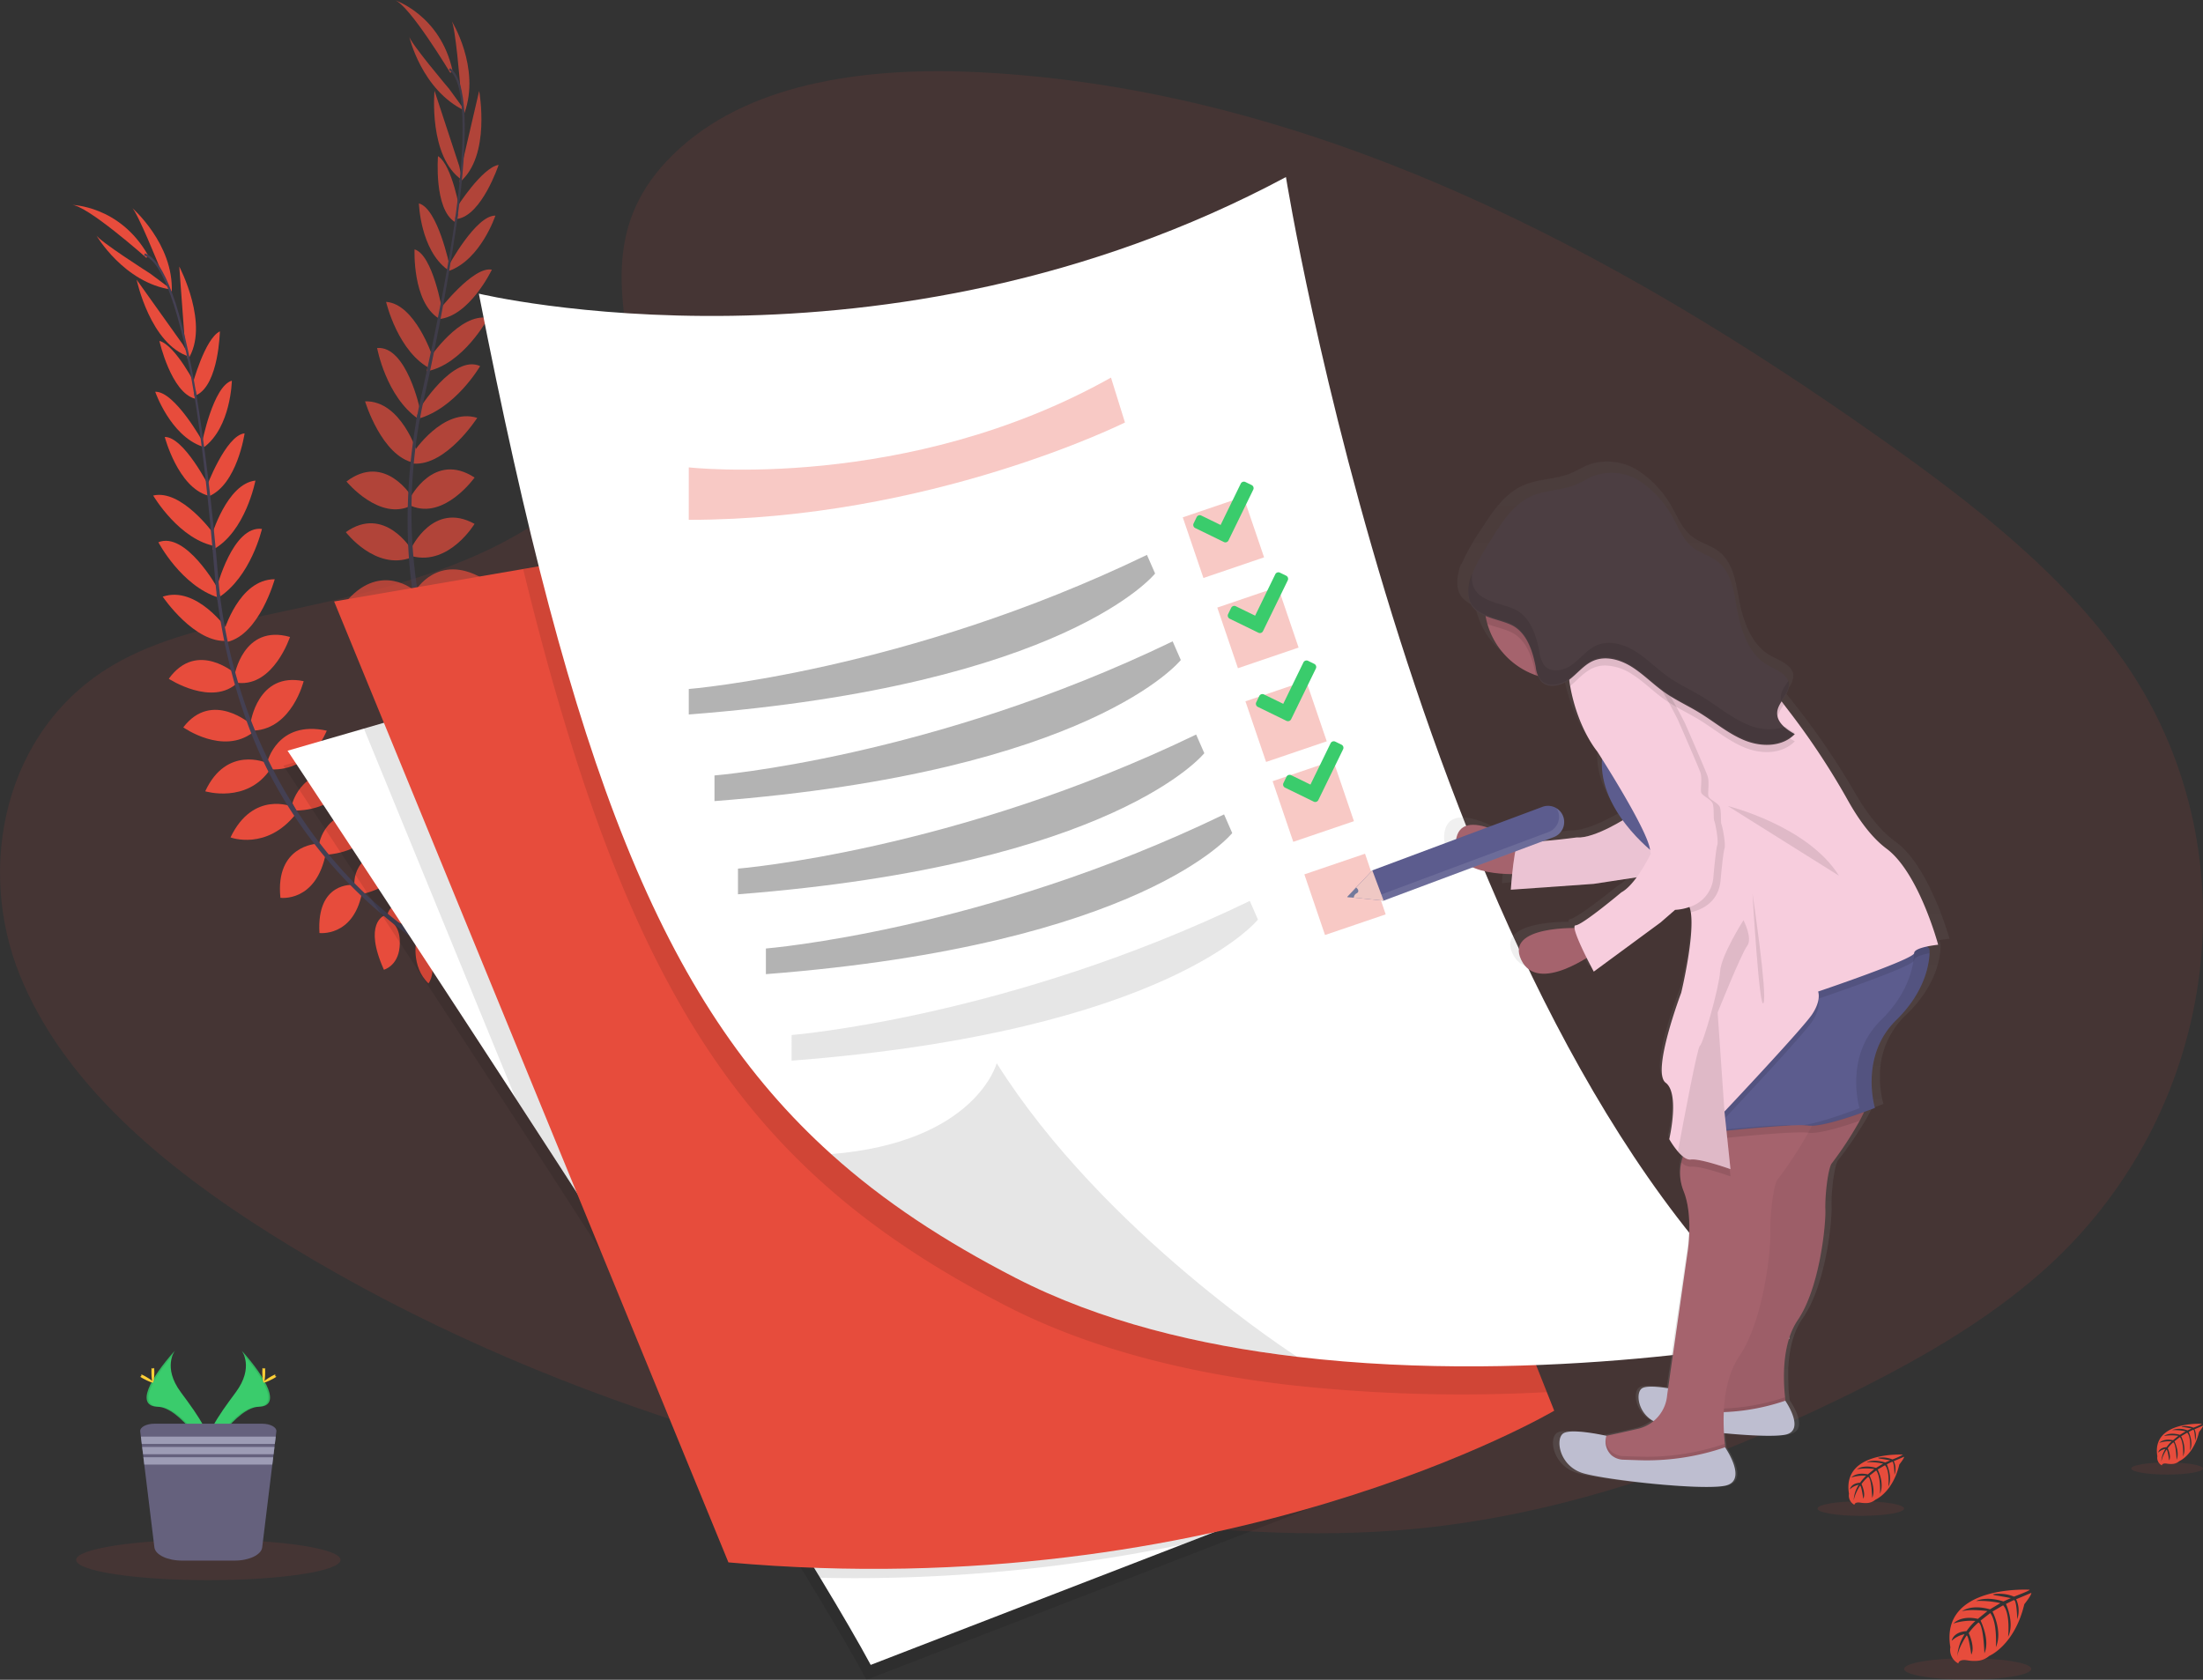 <svg xmlns="http://www.w3.org/2000/svg" xmlns:xlink="http://www.w3.org/1999/xlink" width="480.786" height="366.694" viewBox="0 0 480.786 366.694"><rect x="0" y="0" width="480.786" height="366.694" fill="#333333" stroke="none"/><defs><linearGradient id="a" x1="0.5" y1="1" x2="0.5" gradientUnits="objectBoundingBox"><stop offset="0" stop-color="gray" stop-opacity="0.251"/><stop offset="0.54" stop-color="gray" stop-opacity="0.122"/><stop offset="1" stop-color="gray" stop-opacity="0.102"/></linearGradient></defs><g transform="translate(-27.606 -2.788)"><path d="M158.8,40.755c16.311-14.693,41.919-17.685,65.225-16.515,73.206,3.674,139.288,39.36,196.449,79.726,20.693,14.614,41.066,30.376,54.51,50.486,27.347,40.966,19.232,97.719-18.787,131.465-12.937,11.485-28.62,20.285-44.719,28.091-28.624,13.873-59.5,25.008-92,28.179-23.169,2.259-46.6.416-69.656-2.73-64.351-8.813-127.516-28.3-180.462-61.642-23.231-14.622-45.119-32.8-54.689-56.47s-3.445-53.632,20.264-67.634c9.808-5.792,21.529-8.405,33.01-10.865,16.9-3.612,34.063-7.178,49.313-14.526,15.75-7.59,34.4-22.27,31.279-39.073C145.189,71.235,142.5,55.4,158.8,40.755Z" transform="translate(17.262 -5.684)" fill="#e74c3c" opacity="0.1"/><path d="M129.426,231.747s4.811-3.447,9.788-1.317c0,0-1.392,2.96-7.594,2.923Z" transform="translate(-10.345 -24.011)" fill="#e74c3c"/><path d="M128.828,231.947s-1.285,5.775,2.63,9.524c0,0,2.171-2.445-.3-8.132Z" transform="translate(-10.345 -24.011)" fill="#e74c3c"/><path d="M122.468,226.691s.176-4.876,11.217-3.683c0,0,.172,3.136-3.623,4.769S124.449,228.236,122.468,226.691Z" transform="translate(-10.345 -24.011)" fill="#e74c3c"/><path d="M121.786,226.682s-4.588,1.67-.051,11.811c0,0,3.034-.8,3.419-4.917S123.86,228.1,121.786,226.682Z" transform="translate(-10.345 -24.011)" fill="#e74c3c"/><path d="M115.305,220.025s-.928-7.979,10.317-7.589c0,0,1.072,7.214-8.262,9.436Z" transform="translate(-10.345 -24.011)" fill="#e74c3c"/><path d="M107.545,211.276s1.192-9.125,12.525-6.856c0,0,.343,7.84-10.6,8.949Z" transform="translate(-10.345 -24.011)" fill="#e74c3c"/><path d="M101.769,202.142s2.236-8.949,13.453-6.713c0,0-2.319,8.049-12.65,8.318Z" transform="translate(-10.345 -24.011)" fill="#e74c3c"/><path d="M96.272,193.221s2.166-9.278,12.989-6.921c0,0-3.247,8.846-12.233,8.457Z" transform="translate(-10.345 -24.011)" fill="#e74c3c"/><path d="M92.621,184.685s1.508-11.287,11.6-9.19c0,0-2.514,10.312-10.809,10.79Z" transform="translate(-10.345 -24.011)" fill="#e74c3c"/><path d="M89.109,174.336S91,162.947,101.24,165.847c0,0-3.563,10.832-11.365,10.025Z" transform="translate(-10.345 -24.011)" fill="#e74c3c"/><path d="M86.808,164.682s3.247-11.44,11.1-11.435c0,0-3.317,12.061-10.354,13.676Z" transform="translate(-10.345 -24.011)" fill="#e74c3c"/><path d="M85.222,155.21s3.493-13.759,9.9-12.952c0,0-2.38,10.5-9.6,15.063Z" transform="translate(-10.345 -24.011)" fill="#e74c3c"/><path d="M84.095,143.881s3.326-11.477,9.6-12.173c0,0-2.134,11.249-9.347,15.114Z" transform="translate(-10.345 -24.011)" fill="#e74c3c"/><path d="M82.926,133.342s4.259-11.528,8.406-11.945c0,0-1.61,11.249-7.919,13.792Z" transform="translate(-10.345 -24.011)" fill="#e74c3c"/><path d="M82.03,123.516s2.412-12.437,6.522-13.615c0,0-.181,10.1-6.072,14.52Z" transform="translate(-10.345 -24.011)" fill="#e74c3c"/><path d="M79.975,110.694s2.658-9.937,5.961-11.565c0,0-.223,11.6-5.1,13.917Z" transform="translate(-10.345 -24.011)" fill="#e74c3c"/><path d="M78.352,102.279,77.076,84.985s6.773,12.831,1.856,20.332Z" transform="translate(-10.345 -24.011)" fill="#e74c3c"/><path d="M72.831,85.254S67.826,72.78,66.713,72.117c0,0,9.185,7.886,8.721,18.454Z" transform="translate(-10.345 -24.011)" fill="#e74c3c"/><path d="M115,219.978s-8-.738-7.33,10.5c0,0,7.237.9,9.227-8.494Z" transform="translate(-10.345 -24.011)" fill="#e74c3c"/><path d="M107.159,210.988s-9.194.32-8.007,11.8c0,0,7.77,1.086,9.909-9.7Z" transform="translate(-10.345 -24.011)" fill="#e74c3c"/><path d="M101.709,202.893s-8.5-3.6-13.453,6.713c0,0,7.835,2.964,14.251-5.1Z" transform="translate(-10.345 -24.011)" fill="#e74c3c"/><path d="M96.086,193.314s-8.7-3.841-13.346,6.225c0,0,9.023,2.723,14.112-4.695Z" transform="translate(-10.345 -24.011)" fill="#e74c3c"/><path d="M92.737,184.922s-8.526-7.543-14.784.659c0,0,8.652,6.142,15.23,1.076Z" transform="translate(-10.345 -24.011)" fill="#e74c3c"/><path d="M89.564,174.048s-8.582-7.719-14.775.928c0,0,9.542,6.239,15.137.738Z" transform="translate(-10.345 -24.011)" fill="#e74c3c"/><path d="M87.643,164.316s-6.759-9.788-14.181-7.265c0,0,7.023,10.373,14.2,9.626Z" transform="translate(-10.345 -24.011)" fill="#e74c3c"/><path d="M85.412,155.14s-6.917-12.4-12.9-9.969c0,0,5,9.538,13.142,12.084Z" transform="translate(-10.345 -24.011)" fill="#e74c3c"/><path d="M84.508,143.218s-6.986-9.7-13.124-8.243c0,0,5.785,9.881,13.875,11.1Z" transform="translate(-10.345 -24.011)" fill="#e74c3c"/><path d="M83.617,133.091s-5.544-10.966-9.709-10.906c0,0,2.881,10.994,9.436,12.794Z" transform="translate(-10.345 -24.011)" fill="#e74c3c"/><path d="M82.225,123.266s-6.123-11.087-10.4-10.948c0,0,3.284,9.556,10.247,11.95Z" transform="translate(-10.345 -24.011)" fill="#e74c3c"/><path d="M80.912,111.335s-4.616-9.194-8.178-10.118c0,0,2.565,11.319,7.8,12.618Z" transform="translate(-10.345 -24.011)" fill="#e74c3c"/><path d="M77.832,101.973,67.77,87.852s2.983,14.2,11.556,16.83Z" transform="translate(-10.345 -24.011)" fill="#e74c3c"/><path d="M70.7,86.5s-11.324-7.2-11.788-8.424c0,0,6.031,10.475,16.542,11.959Z" transform="translate(-10.345 -24.011)" fill="#e74c3c"/><path d="M69.909,83.1S56.753,71.384,53.515,71.523c0,0,10.484.074,16.7,10.915Z" transform="translate(-10.345 -24.011)" fill="#e74c3c"/><path d="M80.857,113.19l-.464.079c-3.1-18.579-7-29.476-10.98-30.691l.135-.464C73.759,83.394,77.684,94.133,80.857,113.19Z" transform="translate(-10.345 -24.011)" fill="#444053"/><path d="M86.076,157.668l-.7.083c-.213-1.735-.4-3.516-.543-5.288C83.58,137.039,82,122.89,80.24,112.3l.385-.515c1.767,10.6,3.651,25.171,4.913,40.619C85.681,154.17,85.862,155.938,86.076,157.668Z" transform="translate(-10.345 -24.011)" fill="#444053"/><path d="M142.8,240.135c-.125-.051-12.632-5.07-25.9-17.679a101.426,101.426,0,0,1-19.409-25.375c-6.36-11.788-10.521-26.419-12.279-40.716l.742.315c3.943,32.092,19.446,53.543,31.545,65.07,13.137,12.5,25.514,17.466,25.63,17.512Z" transform="translate(-10.345 -24.011)" fill="#444053"/><g opacity="0.7"><path d="M148.836,202.355s5.618-1.856,9.742,1.656c0,0-2.213,2.412-8.123.529Z" transform="translate(-10.345 -24.011)" fill="#e74c3c"/><path d="M148.2,202.364s-2.941,5.135-.32,9.872c0,0,2.783-1.684,2.139-7.849Z" transform="translate(-10.345 -24.011)" fill="#e74c3c"/><path d="M143.691,195.457s1.624-4.6,11.806-.181c0,0-.765,3.048-4.88,3.475S145.129,197.512,143.691,195.457Z" transform="translate(-10.345 -24.011)" fill="#e74c3c"/><path d="M143.046,195.248s-4.871.232-3.563,11.259c0,0,3.141.139,4.732-3.679S144.605,197.215,143.046,195.248Z" transform="translate(-10.345 -24.011)" fill="#e74c3c"/><path d="M138.843,186.949s1.48-7.886,12.1-4.175c0,0-1.118,7.2-10.693,6.55Z" transform="translate(-10.345 -24.011)" fill="#e74c3c"/><path d="M134.038,176.28s3.85-8.35,13.982-2.82c0,0-2,7.585-12.78,5.39Z" transform="translate(-10.345 -24.011)" fill="#e74c3c"/><path d="M131.236,165.865s4.8-7.886,14.845-2.408c0,0-4.639,6.986-14.552,4.175Z" transform="translate(-10.345 -24.011)" fill="#e74c3c"/><path d="M128.642,155.711s4.824-8.2,14.469-2.742c0,0-5.729,7.478-14.191,4.435Z" transform="translate(-10.345 -24.011)" fill="#e74c3c"/><path d="M127.7,146.475s4.8-10.326,13.815-5.316c0,0-5.469,9.092-13.527,7.084Z" transform="translate(-10.345 -24.011)" fill="#e74c3c"/><path d="M127.427,135.55s5.191-10.312,14.1-4.5c0,0-6.62,9.278-13.829,6.188Z" transform="translate(-10.345 -24.011)" fill="#e74c3c"/><path d="M128.109,125.636s6.495-9.955,13.991-7.617c0,0-6.759,10.544-13.954,9.978Z" transform="translate(-10.345 -24.011)" fill="#e74c3c"/><path d="M129.426,116.131s7.422-12.094,13.309-9.417c0,0-5.4,9.32-13.643,11.523Z" transform="translate(-10.345 -24.011)" fill="#e74c3c"/><path d="M131.695,104.984s6.6-9.969,12.785-8.768c0,0-5.381,10.108-13.416,11.648Z" transform="translate(-10.345 -24.011)" fill="#e74c3c"/><path d="M133.722,94.569s7.492-9.742,11.574-8.9c0,0-4.885,10.261-11.662,10.8Z" transform="translate(-10.345 -24.011)" fill="#e74c3c"/><path d="M135.786,84.925s6-11.133,10.28-11.059c0,0-3.182,9.589-10.118,12.061Z" transform="translate(-10.345 -24.011)" fill="#e74c3c"/><path d="M137.637,72.071s5.5-8.693,9.134-9.278c0,0-3.665,11.013-9.009,11.788Z" transform="translate(-10.345 -24.011)" fill="#e74c3c"/><path d="M138.593,63.553l3.929-16.9s2.649,14.265-4.282,19.947Z" transform="translate(-10.345 -24.011)" fill="#e74c3c"/><path d="M138.4,45.661s-1.072-13.4-1.934-14.381c0,0,6.43,10.243,2.839,20.216Z" transform="translate(-10.345 -24.011)" fill="#e74c3c"/><path d="M138.56,186.824s-7.422-3.08-10.118,7.849c0,0,6.638,3.006,11.333-5.367Z" transform="translate(-10.345 -24.011)" fill="#e74c3c"/><path d="M133.75,175.909s-8.874-2.426-11.157,8.888c0,0,7.1,3.349,12.349-6.314Z" transform="translate(-10.345 -24.011)" fill="#e74c3c"/><path d="M130.957,166.561s-7.042-5.961-14.845,2.408c0,0,6.6,5.163,15.128-.64Z" transform="translate(-10.345 -24.011)" fill="#e74c3c"/><path d="M128.443,155.743s-7.172-6.253-14.594,1.972c0,0,7.8,5.288,14.868-.278Z" transform="translate(-10.345 -24.011)" fill="#e74c3c"/><path d="M127.742,146.739s-5.9-9.742-14.316-3.776c0,0,6.434,8.443,14.223,5.567Z" transform="translate(-10.345 -24.011)" fill="#e74c3c"/><path d="M127.947,135.411s-5.9-9.923-14.381-3.5c0,0,7.255,8.814,14.228,5.21Z" transform="translate(-10.345 -24.011)" fill="#e74c3c"/><path d="M129,125.544s-3.54-11.351-11.375-11.133c0,0,3.618,12,10.693,13.416Z" transform="translate(-10.345 -24.011)" fill="#e74c3c"/><path d="M129.6,116.122s-2.913-13.894-9.347-13.356c0,0,1.939,10.6,8.953,15.452Z" transform="translate(-10.345 -24.011)" fill="#e74c3c"/><path d="M132.293,104.474s-3.785-11.338-10.08-11.778c0,0,2.584,11.157,9.946,14.729Z" transform="translate(-10.345 -24.011)" fill="#e74c3c"/><path d="M134.455,94.537s-2.032-12.117-6.031-13.3c0,0-.515,11.351,5.2,15.026Z" transform="translate(-10.345 -24.011)" fill="#e74c3c"/><path d="M136.046,84.744S133.5,72.335,129.375,71.2c0,0,.292,10.1,6.23,14.455Z" transform="translate(-10.345 -24.011)" fill="#e74c3c"/><path d="M138.338,72.98s-1.67-10.15-4.8-12.094c0,0-.928,11.57,3.711,14.381Z" transform="translate(-10.345 -24.011)" fill="#e74c3c"/><path d="M138.189,63.09,132.78,46.612s-1.392,14.446,6.031,19.507Z" transform="translate(-10.345 -24.011)" fill="#e74c3c"/><path d="M135.986,46.218s-8.689-10.257-8.754-11.551c0,0,2.658,11.8,12.233,16.338Z" transform="translate(-10.345 -24.011)" fill="#e74c3c"/><path d="M136.241,42.734s-9.078-15.1-12.21-15.935c0,0,9.983,3.2,12.674,15.383Z" transform="translate(-10.345 -24.011)" fill="#e74c3c"/><path d="M137.744,74.687l-.464-.065c2.565-18.653,2.088-30.223-1.355-32.565l.264-.385C139.841,44.163,140.374,55.579,137.744,74.687Z" transform="translate(-10.345 -24.011)" fill="#444053"/><path d="M129.487,118.757l-.691-.125c.315-1.721.668-3.475,1.058-5.214,3.391-15.1,6.1-29.072,7.557-39.7l.524-.38c-1.466,10.67-4,25.12-7.394,40.243C130.15,115.278,129.8,117.022,129.487,118.757Z" transform="translate(-10.345 -24.011)" fill="#444053"/><path d="M159.116,214.342c-.1-.083-10.549-8.6-19.484-24.586a101.347,101.347,0,0,1-10.976-30c-2.565-13.147-2.19-28.353.39-42.525l.612.52c-5.775,31.814,2.644,56.91,10.781,71.519,8.814,15.837,19.15,24.262,19.256,24.345Z" transform="translate(-10.345 -24.011)" fill="#444053"/></g><path d="M480.9,373.838s-19.613-1.183-17.3,12.562a3.344,3.344,0,0,0,1.74,3.53s.037-1.021,2.013-.673a8.981,8.981,0,0,0,2.129.1,4.463,4.463,0,0,0,2.607-1.076h0s5.511-2.278,7.654-11.287c0,0,1.587-1.967,1.526-2.473l-3.312,1.392a5.927,5.927,0,0,1,.241,4.37s-.107-4.282-.742-4.175c-.13.023-1.721.83-1.721.83s1.948,4.175.464,7.181c0,0,.557-5.126-1.085-6.884l-2.319,1.364s2.273,4.3.733,7.8c0,0,.394-5.377-1.225-7.469l-2.111,1.647s2.139,4.235.835,7.139c0,0-.172-6.258-1.29-6.731a12.146,12.146,0,0,0-2.129,2.319s1.461,3.071.557,4.695c0,0-.557-4.175-1.016-4.175,0,0-1.856,2.76-2.032,4.639a10.021,10.021,0,0,1,1.587-4.917A5.516,5.516,0,0,0,463.885,385s.288-1.953,3.247-2.125a12.875,12.875,0,0,1,1.93-2.222,12.137,12.137,0,0,0-4.773.552s1.587-1.856,5.316-1.007l2.083-1.7s-3.911-.534-5.567.056c0,0,1.907-1.628,6.128-.441l2.268-1.355a20.655,20.655,0,0,0-5.316-.464s2.1-1.132,5.984.093l1.624-.728s-2.445-.464-3.159-.557-.752-.274-.752-.274a8.452,8.452,0,0,1,4.583.51S480.956,374.056,480.9,373.838Z" transform="translate(-10.345 -24.011)" fill="#e74c3c"/><ellipse cx="13.88" cy="2.347" rx="13.88" ry="2.347" transform="translate(443.162 364.769)" fill="#e74c3c" opacity="0.1"/><path d="M518.517,337.622s-11.055-.663-9.742,7.084a1.888,1.888,0,0,0,.979,1.99s.023-.575,1.137-.38a4.927,4.927,0,0,0,1.2.06,2.482,2.482,0,0,0,1.466-.608h0s3.108-1.285,4.319-6.365c0,0,.9-1.109.858-1.392l-1.856.8a3.349,3.349,0,0,1,.135,2.463s-.06-2.417-.418-2.357c-.074,0-.97.464-.97.464s1.095,2.347.269,4.05c0,0,.315-2.89-.612-3.878l-1.313.765s1.28,2.422.413,4.4c0,0,.223-3.029-.691-4.212l-1.188.928s1.2,2.389.464,4.027c0,0-.1-3.526-.728-3.795a7.419,7.419,0,0,0-1.2,1.294s.826,1.735.315,2.649c0,0-.315-2.352-.571-2.361a7.793,7.793,0,0,0-1.146,2.626,5.668,5.668,0,0,1,.9-2.783,3.127,3.127,0,0,0-1.591.821s.162-1.1,1.856-1.2a7.221,7.221,0,0,1,1.085-1.253,6.835,6.835,0,0,0-2.691.311s.9-1.039,3-.571l1.178-.956a9.7,9.7,0,0,0-3.141.032s1.076-.928,3.456-.25l1.28-.765a11.7,11.7,0,0,0-3-.26,4.6,4.6,0,0,1,3.372.056l.928-.413s-1.392-.269-1.781-.311-.427-.158-.427-.158a4.787,4.787,0,0,1,2.589.288A11.039,11.039,0,0,0,518.517,337.622Z" transform="translate(-10.345 -24.011)" fill="#e74c3c"/><ellipse cx="7.826" cy="1.322" rx="7.826" ry="1.322" transform="translate(492.734 322.04)" fill="#e74c3c" opacity="0.1"/><path d="M453.252,344.348s-13.351-.807-11.774,8.55a2.278,2.278,0,0,0,1.183,2.4s0-.691,1.368-.464a6.366,6.366,0,0,0,1.452.074,3.053,3.053,0,0,0,1.772-.733h0s3.753-1.549,5.214-7.687c0,0,1.081-1.336,1.034-1.679l-2.25.96a4.04,4.04,0,0,1,.162,2.978s-.07-2.918-.506-2.848c-.088,0-1.169.561-1.169.561s1.322,2.834.325,4.889c0,0,.38-3.488-.738-4.685l-1.587.928s1.545,2.923.5,5.312c0,0,.269-3.66-.83-5.1l-1.438,1.118s1.457,2.881.571,4.862c0,0-.116-4.259-.881-4.583a8.733,8.733,0,0,0-1.447,1.563s.993,2.092.376,3.2c0,0-.376-2.834-.687-2.848a9.555,9.555,0,0,0-1.392,3.168,6.852,6.852,0,0,1,1.081-3.349,3.771,3.771,0,0,0-1.916.993s.195-1.331,2.227-1.447a8.723,8.723,0,0,1,1.313-1.512,8.26,8.26,0,0,0-3.247.376s1.076-1.257,3.614-.687L447,347.5a11.666,11.666,0,0,0-3.79.037s1.3-1.109,4.175-.3l1.545-.928a13.966,13.966,0,0,0-3.623-.315s1.429-.765,4.073.065l1.109-.455s-1.661-.325-2.148-.376-.51-.186-.51-.186a5.766,5.766,0,0,1,3.122.348A13.96,13.96,0,0,0,453.252,344.348Z" transform="translate(-10.345 -24.011)" fill="#e74c3c"/><ellipse cx="9.45" cy="1.596" rx="9.45" ry="1.596" transform="translate(424.263 330.51)" fill="#e74c3c" opacity="0.1"/><path d="M341.6,349.2l-46.533,18-68.016,26.289c-2.565-4.764-6.351-11.282-11.036-19.02-16.106-26.7-42.762-68.22-66.485-104.71-26.739-41.115-49.748-75.833-49.748-75.833l16.658-4.829,136.069-39.463Z" transform="translate(-10.345 -24.011)" opacity="0.1"/><path d="M342.525,345.954l-46.533,18-68.016,26.289c-2.565-4.764-6.351-11.282-11.036-19.02-16.106-26.7-42.762-68.22-66.485-104.71-26.739-41.115-49.748-75.833-49.748-75.833l16.658-4.829,136.069-39.463Z" transform="translate(-10.345 -24.011)" fill="#fff"/><path d="M342.525,345.954l-46.533,18a349.963,349.963,0,0,1-79.052,7.269c-16.106-26.7-42.762-68.22-66.485-104.71l-33.09-80.662,136.069-39.463Z" transform="translate(-10.345 -24.011)" opacity="0.1"/><path d="M377.146,334.755s-72.293,42.762-180.223,33.113L110.871,158.1l41.236-7.084,142.545-24.48L375.531,330.7Z" transform="translate(-10.345 -24.011)" fill="#e74c3c"/><path d="M375.531,330.7A342.251,342.251,0,0,1,319,329.1c-21.441-2.514-42.984-7.719-61.494-17.248-15.457-7.965-28.673-16.617-40.2-27-29.972-26.962-48.523-65.53-65.182-133.829l142.545-24.48Z" transform="translate(-10.345 -24.011)" opacity="0.1"/><path d="M428.559,318.973s-53.311,10.447-107.521,4.013c-21.441-2.528-43.008-7.719-61.494-17.248-15.457-7.965-28.673-16.617-40.2-27-37.112-33.4-56.692-84.531-76.89-187.835,0,0,88.6,21.381,176.145-25.454C318.6,65.446,348.125,249.737,428.559,318.973Z" transform="translate(-10.345 -24.011)" fill="#fff"/><path d="M321.038,322.986c-21.441-2.528-43.008-7.719-61.494-17.248-15.457-7.965-28.673-16.617-40.2-27,31.587-2.565,36.128-19.836,36.128-19.836C278.888,296.066,321.038,322.986,321.038,322.986Z" transform="translate(-10.345 -24.011)" opacity="0.1"/><path d="M188.271,128.828s47.6,5.432,92.143-19.6l3.052,9.8s-42.618,21.251-95.2,21.251Z" transform="translate(-10.345 -24.011)" fill="#e74c3c" opacity="0.3"/><path d="M188.271,177.207s47.317-3.818,99.992-29.276L290.045,152s-19.386,24.4-101.774,30.77Z" transform="translate(-10.345 -24.011)" opacity="0.3"/><path d="M193.88,196.079s47.317-3.818,99.992-29.272l1.781,4.073s-19.382,24.419-101.774,30.8Z" transform="translate(-10.345 -24.011)" opacity="0.3"/><path d="M199.01,216.42S246.328,212.6,299,187.149l1.781,4.073s-19.409,24.405-101.774,30.8Z" transform="translate(-10.345 -24.011)" opacity="0.3"/><path d="M205.1,233.854s47.317-3.818,99.992-29.272l1.781,4.073s-19.382,24.41-101.774,30.8Z" transform="translate(-10.345 -24.011)" opacity="0.3"/><path d="M210.715,252.743s47.317-3.818,99.992-29.272l1.781,4.073s-19.386,24.41-101.774,30.8Z" transform="translate(-10.345 -24.011)" opacity="0.1"/><rect width="13.986" height="13.986" transform="translate(285.736 115.723) rotate(-18.8)" fill="#e74c3c" opacity="0.3"/><rect width="13.986" height="13.986" transform="translate(293.268 135.42) rotate(-18.8)" fill="#e74c3c" opacity="0.3"/><rect width="13.986" height="13.986" transform="translate(305.343 173.32) rotate(-18.8)" fill="#e74c3c" opacity="0.3"/><rect width="13.986" height="13.986" transform="translate(312.272 193.662) rotate(-18.8)" fill="#e74c3c" opacity="0.3"/><rect width="13.986" height="13.986" transform="translate(299.41 155.883) rotate(-18.8)" fill="#e74c3c" opacity="0.3"/><path d="M461.435,232.564l-.5-.464c1.28-.26,2.486-.376,2.486-.376s-4.393-15.893-11.8-21.2c-3.665-2.621-6.717-6.986-8.874-10.73a162.229,162.229,0,0,0-13.216-19.377l-1.336-1.684-.575-.733c.8-1.215,1.786-2.37,1.675-3.781a.061.061,0,0,1,0-.028,1.772,1.772,0,0,0,0-.223,2.59,2.59,0,0,0-.093-.515l-.051.079c-.626-1.818-3.034-2.621-4.82-3.623-4.175-2.352-5.961-7.492-6.852-12.27-.7-3.711-1.271-7.886-4.175-10.275-1.856-1.535-4.379-2.041-6.249-3.567-1.772-1.447-2.76-3.642-3.873-5.66a22.668,22.668,0,0,0-7.538-8.5,12.573,12.573,0,0,0-10.888-1.438c-1.359.52-2.593,1.327-3.938,1.888-3.34,1.392-7.167,1.206-10.475,2.677-4.073,1.809-6.722,5.808-9.143,9.6a45.688,45.688,0,0,0-4.337,7.724v-.3a11.05,11.05,0,0,0-.863,4.017,6.032,6.032,0,0,0,.19,1.744c.5,1.856,1.995,2.881,3.767,3.6a15.7,15.7,0,0,0,.408,1.749,17.164,17.164,0,0,0,11.087,11.324c.153.056.311.093.464.139a3.684,3.684,0,0,0,.552,1.021c1.48,1.856,4.449,1.327,6.379-.023.079-.051.153-.116.227-.172a6.944,6.944,0,0,0,.084.784c.042.223.074.464.121.663,1.74,9.375,6.193,14.436,6.193,14.436s.413.622,1.086,1.651c-.353,5.172,2.009,9.886,4.736,13.527-2.352,1.359-7.422,4.022-10.558,3.8,0,0-11.523,1.489-12.859.742-.186-.1-.362.037-.529.353-3.173-1.934-13.318-7.51-14.186-.353-.784,6.495,8.461,7.325,12.864,7.357-.2,1.9-.311,3.424-.311,3.424l18.931-1.294,9.858-1.452a11.862,11.862,0,0,1-3.521,3.354s-8.911,7.214-10.452,7.278c-.218,0-.288.218-.255.566-3.748,0-15.406.543-12.173,7.037,2.936,5.887,11.2,1.814,14.942-.436.881,1.712,1.633,3.052,1.633,3.052L399.955,226.8l3.308-2.783a11.773,11.773,0,0,0,3.289-.636.383.383,0,0,0,.046.121,6.275,6.275,0,0,1,.264,1.048c.928,5.33-2.19,17.762-2.19,17.762s-6.856,17.484-3.563,19.869.858,12.446.858,12.446a18.6,18.6,0,0,0,1.976,2.728h0a8.29,8.29,0,0,0,1.155,1.1,10.733,10.733,0,0,0-.38,1.276,10.4,10.4,0,0,0,.543,6.42c2.264,5.493.886,13.453.886,13.453L401.7,329.624c-2.134-.325-4.889-.594-5.915,0-1.573.886-1.058,5.353,2.593,7.274a9.4,9.4,0,0,1-3.758,1.73c-3.247.742-5.53,1.215-7.033,1.5-.1,0-7.793-1.7-9.77-.575s-1.025,7.348,4.6,8.874c5.5,1.489,26.02,3.674,31.93,2.783l.376-.065c5.024-.993.612-7.594.056-8.4-.037-.269-.07-.552-.107-.858-.079-.687-.148-1.475-.2-2.319,5.6.515,11.133.765,13.671.385a1.473,1.473,0,0,0,.334-.06c4.449-.881.552-6.717.051-7.422q-.033-.269-.07-.571v-.051c0-.135-.032-.278-.046-.418a1.8,1.8,0,0,0-.037-.362c-.037-.125,0-.223-.032-.339q-.028-.343-.056-.71v-.3c0-.186-.023-.371-.032-.561v-.311c0-.278,0-.566-.028-.854v-2.268c0-.311.028-.631.046-.951l.028-.343c0-.237.037-.464.06-.705a1.113,1.113,0,0,1,.037-.348c.037-.325.079-.649.125-.979a2.132,2.132,0,0,1,.046-.292c.042-.246.083-.5.13-.747a1.813,1.813,0,0,1,.074-.371q.083-.4.181-.807a.965.965,0,0,1,.051-.223c.083-.325.176-.645.274-.965.032-.111.07-.223.107-.334.079-.241.162-.464.25-.714l.111-.3c.125-.315.26-.626.4-.928.037-.079.079-.158.121-.237.116-.241.241-.464.371-.714l.158-.274c.176-.3.357-.594.557-.877,5.1-7.274,6.448-21.3,6.323-24.354s.608-9.385,1.522-10.322a80.564,80.564,0,0,0,6.3-9.324c.385-.687.719-1.331.983-1.907,1.512-.524,2.514-.928,2.514-.928h0a21.509,21.509,0,0,1-.761-5.98,18.125,18.125,0,0,1,5.6-13.369c6.615-6.235,7.538-12.414,7.626-14.789v-.441C461.458,232.777,461.435,232.564,461.435,232.564Z" transform="translate(-10.345 -24.011)" fill="url(#a)"/><path d="M443.807,271.471a79.731,79.731,0,0,1-6.031,9.218c-.872.928-1.573,7.195-1.452,10.206s-1.155,16.89-6.031,24.081-2.371,19.618-2.371,19.618l-7.779,2.728H410.8l-6.439-1.925-1.7-4.685s2.264-.348,7.886-1.684a7.3,7.3,0,0,0,5.822-6.62l3.948-27.569s1.164-6.958-.756-11.774a9.584,9.584,0,0,1,.631-8.4l.125-.195a78.616,78.616,0,0,1,12.3-7.821c5.5-2.653,11.073-3.915,12.655.793C445.473,268.052,444.8,269.615,443.807,271.471Z" transform="translate(-10.345 -24.011)" fill="#a5636d"/><path d="M443.807,271.471a79.731,79.731,0,0,1-6.031,9.218c-.872.928-1.573,7.195-1.452,10.206s-1.155,16.89-6.031,24.081c-3.433,5.07-3.206,12.734-2.783,16.821.181,1.712.4,2.783.4,2.783l-7.78,2.728H410.8l-6.439-1.911-1.7-4.685s.566-.088,1.856-.339,3.247-.677,6.058-1.345a7.3,7.3,0,0,0,5.794-6.62l3.948-27.569s1.164-6.958-.756-11.774a9.584,9.584,0,0,1,.631-8.4l.125-.195a78.616,78.616,0,0,1,12.3-7.821c5.5-2.653,11.073-3.915,12.655.793C445.473,268.052,444.8,269.615,443.807,271.471Z" transform="translate(-10.345 -24.011)" opacity="0.05"/><path d="M427.924,334.6l-7.779,2.728H410.8l-6.439-1.93-1.7-4.685s.566-.088,1.856-.339a3.5,3.5,0,0,0,2.7,3.785l3.656.125c.515,0,1.034.028,1.545.028a46.612,46.612,0,0,0,15.114-2.51C427.71,333.512,427.924,334.6,427.924,334.6Z" transform="translate(-10.345 -24.011)" opacity="0.1"/><path d="M410.862,335.071l-3.66-.125a3.57,3.57,0,0,1-2.579-4.6s-6.587-1.494-8.271-.506-.872,6.439,3.887,7.775c4.639,1.3,22.016,3.219,27.013,2.435l.32-.056c4.528-.928,0-7.422,0-7.422h0a46.8,46.8,0,0,1-16.709,2.5Z" transform="translate(-10.345 -24.011)" fill="#bebed0"/><path d="M433.4,272.538c-.246.492-.51,1-.812,1.535a86.421,86.421,0,0,1-6.624,10.113c-.983,1.048-1.767,8.118-1.642,11.532s-1.3,19.057-6.805,27.175c-2.816,4.175-3.451,9.858-3.4,14.432q.021,2.325.274,4.639c.2,1.888.464,3.066.464,3.066l-8.777,3.076H395.511l-7.269-2.162-1.9-5.307s.636-.1,2.064-.385,3.655-.756,6.838-1.508a8.248,8.248,0,0,0,6.555-7.469l4.449-31.113s1.313-7.863-.849-13.291a10.669,10.669,0,0,1-.52-6.351,10.131,10.131,0,0,1,1.392-3.349s1.7-1.336,4.259-3.1c1.132-.779,2.445-1.642,3.855-2.514,6.2-3.836,14.348-7.752,18.254-4.9a5.052,5.052,0,0,1,1.8,2.593C434.594,269.787,434.154,271.007,433.4,272.538Z" transform="translate(-10.345 -24.011)" fill="#a5636d"/><path d="M414.828,345.035l-8.777,3.076h-10.54l-7.269-2.162-1.9-5.307s.636-.1,2.064-.385a3.874,3.874,0,0,0,1.234,3.428,4.133,4.133,0,0,0,2.616.983l3.326.107c.58,0,1.164.032,1.744.032a52.768,52.768,0,0,0,17.062-2.839C414.591,343.857,414.828,345.035,414.828,345.035Z" transform="translate(-10.345 -24.011)" opacity="0.1"/><path d="M395.576,345.564l-3.321-.111a4.175,4.175,0,0,1-2.621-.983,4.1,4.1,0,0,1-1.1-4.235s-7.422-1.684-9.338-.571-.979,7.269,4.388,8.777c5.256,1.471,24.851,3.632,30.492,2.751l.357-.065c5.1-1.048,0-8.387,0-8.387h0A52.633,52.633,0,0,1,395.576,345.564Z" transform="translate(-10.345 -24.011)" fill="#bebed0"/><path d="M443.807,271.471c-3.178,1.109-7.844,2.579-10.405,2.64a4.664,4.664,0,0,1-.793-.037h0c-1.791-.246-7.325.148-12.4.6-2.036.181-3.994.371-5.613.538-2.412.251-4.073.431-4.073.431v-1.573c1.132-.779,2.445-1.642,3.855-2.514,6.2-3.836,14.348-7.752,18.254-4.9,5.5-2.653,11.073-3.915,12.655.793C445.473,268.052,444.8,269.615,443.807,271.471Z" transform="translate(-10.345 -24.011)" opacity="0.1"/><path d="M459.055,234.883c-.088,2.352-.97,8.457-7.288,14.627-8.053,7.863-4.639,19.154-4.639,19.154s-9.6,3.771-13.745,3.874a4.667,4.667,0,0,1-.793-.037c-2.486-.348-12.358.566-18.032,1.141-2.412.25-4.073.431-4.073.431v-33.4l44.5-10.8,4.031,4.013A7.424,7.424,0,0,1,459.055,234.883Z" transform="translate(-10.345 -24.011)" fill="#5c5c8e"/><path d="M443.251,267.616" transform="translate(-10.345 -24.011)" fill="none"/><g opacity="0.1"><path d="M411.237,273.66l-.733.079v.353s1.661-.181,4.073-.431c4.073-.413,10.294-.993,14.409-1.164C426.138,272.236,416.73,273.1,411.237,273.66Z" transform="translate(-10.345 -24.011)"/><path d="M459.037,233.9l-4.031-4.017-2.686.673,3.377,3.363a7.427,7.427,0,0,1,0,1.007c-.088,2.347-.97,8.457-7.288,14.627-8.053,7.858-4.639,19.154-4.639,19.154s-7.947,3.117-12.5,3.762a11.479,11.479,0,0,1,1.3.07,4.637,4.637,0,0,0,.793.042c4.143-.1,13.745-3.874,13.745-3.874s-3.433-11.3,4.639-19.154c6.318-6.17,7.2-12.279,7.288-14.627A7.416,7.416,0,0,0,459.037,233.9Z" transform="translate(-10.345 -24.011)"/></g><path d="M370.127,211.29s-13.453-9.334-14.441-.928,14.441,7.2,14.441,7.2Z" transform="translate(-10.345 -24.011)" fill="#a5636d"/><path d="M393.322,205.1s-7.279,4.815-11.305,4.518c0,0-11,1.475-12.284.738s-2.06,10.67-2.06,10.67l18.092-1.276,11.6-1.772s5.8-3.535,5.8-6.583S393.322,205.1,393.322,205.1Z" transform="translate(-10.345 -24.011)" fill="#f7cddd"/><path d="M393.322,205.1s-7.279,4.815-11.305,4.518c0,0-11,1.475-12.284.738s-2.06,10.67-2.06,10.67l18.092-1.276,11.6-1.772s5.8-3.535,5.8-6.583S393.322,205.1,393.322,205.1Z" transform="translate(-10.345 -24.011)" opacity="0.05"/><path d="M382.648,229.391s-16.362-.677-12.7,6.958,16.065-1.633,16.065-1.633Z" transform="translate(-10.345 -24.011)" fill="#a5636d"/><path d="M399.106,213.159s-13.263-9.923-11.393-22.007,11.393,9.25,11.393,9.25Z" transform="translate(-10.345 -24.011)" fill="#5c5c8e"/><path d="M395.442,158.373a16.784,16.784,0,0,1-4.718,11.648,15.774,15.774,0,0,1-2.421,2.064,17.3,17.3,0,0,1-5.5,2.542,17.481,17.481,0,0,1-2.38.422c-.575.056-1.155.088-1.744.088a16.356,16.356,0,0,1-5.525-.928,16.765,16.765,0,1,1,22.29-15.819Z" transform="translate(-10.345 -24.011)" fill="#a5636d"/><path d="M459.055,234.883c-1.5.278-3.359.779-3.359,1.559,0,1.313-20.959,8.387-20.959,8.387s.784,1.828-1.308,4.973S414.3,271.021,414.3,271.021l.056.538.218,2.083,1.039,9.955s-6.55-2.357-8.647-2.1a2.875,2.875,0,0,1-2.092-.974,10.131,10.131,0,0,1,1.392-3.349s1.7-1.336,4.259-3.1v-33.4l44.5-10.8,4.031,4.013A7.419,7.419,0,0,1,459.055,234.883Z" transform="translate(-10.345 -24.011)" opacity="0.1"/><path d="M460.939,233.037s-5.242.52-5.242,1.832-20.959,8.387-20.959,8.387.784,1.828-1.308,4.973S414.3,269.453,414.3,269.453l1.313,12.572s-6.55-2.357-8.647-2.1c-.928.116-1.972-.747-2.83-1.754a18.246,18.246,0,0,1-1.888-2.7s2.361-9.96-.784-12.316,3.4-19.646,3.4-19.646,2.96-12.293,2.088-17.568a6.33,6.33,0,0,0-.251-1.039.373.373,0,0,0-.037-.116c-1.856-5.038-21.97-47.317-21.97-47.317a30.377,30.377,0,0,1,.25-3.586c.042-.329.1-.673.158-1.021a17.29,17.29,0,0,1,.408-1.856,11.589,11.589,0,0,1,.38-1.155c.622-1.6,1.573-2.825,2.992-2.853a8.792,8.792,0,0,1,5.261-2.213c2.7-.353,6.555,0,11.774,2.213,12.307,5.233,15.193,5.5,15.193,5.5l6.184,8.118,1.271,1.665A160.458,160.458,0,0,1,441.2,201.451c2.06,3.711,4.978,8.021,8.475,10.614C456.745,217.32,460.939,233.037,460.939,233.037Z" transform="translate(-10.345 -24.011)" fill="#f7cddd"/><path d="M415.023,202.745s17.489,4.324,24.266,15.225Z" transform="translate(-10.345 -24.011)" opacity="0.1"/><path d="M420.427,221.9s3.308,22.207,2.389,23.877S420.427,221.9,420.427,221.9Z" transform="translate(-10.345 -24.011)" opacity="0.1"/><path d="M419.244,233.3c-1.271,1.665-6.434,14.538-6.434,14.538l1.489,21.617,1.313,12.572s-6.546-2.357-8.642-2.1c-.928.116-1.976-.747-2.83-1.754,1.359-7.362,4.268-22.768,4.792-23.065.691-.394,4.231-12.771,4.416-16.236s5.1-11.189,5.1-11.189S420.524,231.632,419.244,233.3Z" transform="translate(-10.345 -24.011)" opacity="0.1"/><path d="M414.3,212.078c-.325.979-.826,6.68-.826,6.68-.362,5.019-4.175,6.662-6.518,7.19a6.323,6.323,0,0,0-.25-1.039C405.137,220.461,384.7,177.5,384.7,177.5a28.229,28.229,0,0,1,.816-6.467c4.449-1.308,11.491.705,11.491.705,2.036-.269,8.679,12.938,8.679,12.938s4.426,10.113,4.913,11.491,0,3.637.195,4.426,2.264,1.466,2.556,2.551.1,3.247.3,3.632S414.633,211.095,414.3,212.078Z" transform="translate(-10.345 -24.011)" opacity="0.1"/><path d="M412.731,211.29c-.325.983-.826,6.68-.826,6.68a7.42,7.42,0,0,1-5.233,6.824,10.968,10.968,0,0,1-3.145.626l-3.159,2.746-14.589,10.739s-5.437-10.053-3.962-10.108,9.983-7.2,9.983-7.2c2.6-1.392,5.21-6.031,6.42-8.415a7.355,7.355,0,0,1-.158-.863c-.524-4.449-11.528-21.483-11.528-21.483s-4.254-5.005-5.91-14.279c-.046-.213-.079-.431-.121-.654a6.652,6.652,0,0,1-.083-.872c-.2-3.567,2.4-4.866,5.479-5.172h0a21.987,21.987,0,0,1,4.824.148,34.925,34.925,0,0,1,4.718.928c1.317-.176,4.565,5.3,6.694,9.185h0c1.146,2.106,1.972,3.748,1.972,3.748s4.426,10.118,4.913,11.491,0,3.642.195,4.426,2.264,1.471,2.556,2.556.1,3.247.3,3.632S413.06,210.306,412.731,211.29Z" transform="translate(-10.345 -24.011)" fill="#f7cddd"/><path d="M429.654,188.624c-2.783,2.844-7.278,2.853-10.888,1.392s-6.666-4.078-10.011-6.114c-2.171-1.327-4.472-2.412-6.61-3.781h0c-.315-.2-.622-.408-.928-.622-2.468-1.744-4.606-3.985-7.163-5.567a11.133,11.133,0,0,0-5.752-1.856,6.541,6.541,0,0,0-2.742.575,3.706,3.706,0,0,0-.464.227,11.83,11.83,0,0,0-2.319,1.74c-.724.649-1.415,1.341-2.176,1.948-.046-.213-.079-.431-.121-.654a6.652,6.652,0,0,1-.083-.872c-.575.056-1.155.088-1.744.088a16.357,16.357,0,0,1-5.525-.928.377.377,0,0,0-.042-.209c-.626-3.3-1.758-6.8-4.416-8.656-1.54-1.076-4-1.517-6.133-2.319a16.765,16.765,0,1,1,31.591,1.814c2.7-.353,6.555,0,11.774,2.213,12.307,5.233,15.193,5.5,15.193,5.5l6.184,8.118a6.939,6.939,0,0,0-1.494,3.219C425.669,186.068,427.8,187.594,429.654,188.624Z" transform="translate(-10.345 -24.011)" opacity="0.1"/><path d="M368.689,163.755c2.658,1.856,3.79,5.349,4.421,8.647a6.743,6.743,0,0,0,1.011,2.932c1.392,1.828,4.249,1.313,6.091,0s3.294-3.3,5.349-4.231c2.728-1.234,5.938-.334,8.494,1.266s4.695,3.841,7.163,5.567c2.389,1.684,5.052,2.885,7.538,4.4,3.345,2.036,6.4,4.667,10.011,6.114s8.118,1.443,10.883-1.392c-1.856-1.03-3.985-2.551-3.841-4.76s2.714-3.855,2.542-6.119-2.834-3.15-4.746-4.263c-3.989-2.319-5.692-7.422-6.546-12.131-.663-3.683-1.211-7.8-3.962-10.164-1.777-1.522-4.175-2.018-5.966-3.526-1.693-1.433-2.635-3.6-3.711-5.6a22.271,22.271,0,0,0-7.2-8.41,11.538,11.538,0,0,0-10.4-1.42c-1.3.515-2.482,1.313-3.762,1.856-3.192,1.392-6.842,1.192-10,2.644-3.892,1.791-6.42,5.743-8.735,9.5-1.958,3.215-5.841,8.884-4.741,13.059C359.685,161.969,365.8,161.741,368.689,163.755Z" transform="translate(-10.345 -24.011)" fill="#4c3e42"/><g opacity="0.1"><path d="M428.346,175.927a2.933,2.933,0,0,0-.088-.51c-.705,1.109-1.582,2.185-1.665,3.484a3.162,3.162,0,0,0,.074.9C427.45,178.548,428.457,177.374,428.346,175.927Z" transform="translate(-10.345 -24.011)"/><path d="M419.55,185.066c-3.609-1.447-6.661-4.078-10.006-6.114-2.491-1.517-5.154-2.718-7.543-4.4-2.468-1.744-4.606-3.985-7.163-5.567s-5.762-2.5-8.494-1.271c-2.055.928-3.5,2.9-5.349,4.235s-4.676,1.856-6.091,0a6.743,6.743,0,0,1-1.011-2.932c-.626-3.3-1.763-6.791-4.416-8.647-2.89-2.018-9.009-1.791-10.118-6.031a6.588,6.588,0,0,1-.144-2.319,9.269,9.269,0,0,0-.645,5.451c1.113,4.259,7.232,4.031,10.118,6.031,2.658,1.856,3.79,5.353,4.421,8.652a6.8,6.8,0,0,0,1.007,2.932c1.392,1.828,4.249,1.313,6.1-.023s3.289-3.3,5.349-4.231c2.728-1.229,5.938-.329,8.494,1.271s4.695,3.841,7.163,5.567c2.389,1.689,5.052,2.885,7.538,4.4,3.345,2.041,6.4,4.671,10.011,6.119s8.118,1.438,10.883-1.392a13.329,13.329,0,0,1-2.027-1.341A11.56,11.56,0,0,1,419.55,185.066Z" transform="translate(-10.345 -24.011)"/></g><path d="M337.446,216.8l37.112-13.861A3.526,3.526,0,0,1,379.1,205h0a3.53,3.53,0,0,1-2.074,4.542l-37.112,13.866-7.951-.8Z" transform="translate(-10.345 -24.011)" fill="#5c5c8e"/><path d="M377.971,203.891h0a3.535,3.535,0,0,1-2.074,4.546L338.786,222.3l-5.975-.6-.858.928,7.951.8,37.112-13.866a3.53,3.53,0,0,0,2.074-4.542h0a3.516,3.516,0,0,0-1.443-1.763,3.84,3.84,0,0,1,.325.636Z" transform="translate(-10.345 -24.011)" fill="#fff" opacity="0.1"/><path d="M327.1,192.785l2.473,6.615-6.527-.654-1.429-.144,1.953-2.069Z" fill="#efc8c4"/><path d="M333.911,220.544a1.414,1.414,0,0,1,.38.417.6.6,0,0,1,0,.645,1.453,1.453,0,0,1-.362.255,1.183,1.183,0,0,0-.529.9l-1.429-.144Z" transform="translate(-10.345 -24.011)" fill="#727a9c"/><path d="M305.052,145.12l-6.258-3.052a.756.756,0,0,1-.348-1.011l.663-1.364a.751.751,0,0,1,1.011-.348l4.217,2.055,4.4-9.027a.761.761,0,0,1,1.011-.353l1.364.668a.751.751,0,0,1,.348,1.011l-5.4,11.073a.756.756,0,0,1-1.011.348Z" transform="translate(-10.345 -24.011)" fill="#3acc6c"/><path d="M318.723,184.166l-6.258-3.052a.756.756,0,0,1-.348-1.011l.663-1.364a.761.761,0,0,1,1.016-.348l4.212,2.055,4.4-9.037a.761.761,0,0,1,1.011-.353l1.359.668a.756.756,0,0,1,.353,1.011l-5.4,11.073a.765.765,0,0,1-1.016.348Z" transform="translate(-10.345 -24.011)" fill="#3acc6c"/><path d="M312.586,164.919l-6.258-3.052a.761.761,0,0,1-.353-1.011l.668-1.364a.751.751,0,0,1,1.011-.348l4.217,2.055,4.4-9.041a.756.756,0,0,1,1.011-.348l1.364.663a.765.765,0,0,1,.348,1.016l-5.4,11.082a.756.756,0,0,1-1.011.348Z" transform="translate(-10.345 -24.011)" fill="#3acc6c"/><path d="M324.661,201.794l-6.258-3.052a.756.756,0,0,1-.348-1.011l.663-1.364a.756.756,0,0,1,1.011-.348l4.217,2.055,4.4-9.027a.765.765,0,0,1,1.016-.353l1.359.668a.752.752,0,0,1,.348,1.011l-5.4,11.073a.765.765,0,0,1-1.016.348Z" transform="translate(-10.345 -24.011)" fill="#3acc6c"/><path d="M90.7,321.645s2.76,3.609-1.271,9.055-7.362,10.048-6.031,13.453c0,0,6.086-10.118,11.036-10.257S96.147,327.732,90.7,321.645Z" transform="translate(-10.345 -24.011)" fill="#3acc6c"/><path d="M90.7,321.645a4.448,4.448,0,0,1,.566,1.132c4.829,5.678,7.422,10.976,2.76,11.133-4.328.121-9.519,7.858-10.758,9.811a3.562,3.562,0,0,0,.144.464s6.086-10.118,11.036-10.257S96.147,327.732,90.7,321.645Z" transform="translate(-10.345 -24.011)" opacity="0.1"/><path d="M95.831,326.247c0,1.266-.144,2.319-.32,2.319s-.315-1.03-.315-2.319.176-.673.353-.673S95.831,324.976,95.831,326.247Z" transform="translate(-10.345 -24.011)" fill="#ffd037"/><path d="M97.589,327.76c-1.113.608-2.088.979-2.171.821s.752-.77,1.856-1.392.673-.167.756,0S98.707,327.152,97.589,327.76Z" transform="translate(-10.345 -24.011)" fill="#ffd037"/><path d="M76.125,321.645s-2.756,3.609,1.276,9.055,7.357,10.048,6.031,13.453c0,0-6.082-10.118-11.036-10.257S70.679,327.732,76.125,321.645Z" transform="translate(-10.345 -24.011)" fill="#3acc6c"/><path d="M76.125,321.645a4.55,4.55,0,0,0-.561,1.132c-4.834,5.678-7.422,10.976-2.76,11.133,4.324.121,9.514,7.858,10.758,9.811a3.581,3.581,0,0,1-.148.464s-6.082-10.159-11.045-10.3S70.679,327.732,76.125,321.645Z" transform="translate(-10.345 -24.011)" opacity="0.1"/><path d="M71,326.247c0,1.266.139,2.319.315,2.319s.32-1.03.32-2.319-.176-.673-.353-.673S71,324.976,71,326.247Z" transform="translate(-10.345 -24.011)" fill="#ffd037"/><path d="M69.236,327.76c1.118.608,2.088.979,2.171.821s-.752-.77-1.856-1.392-.677-.167-.761,0S68.123,327.152,69.236,327.76Z" transform="translate(-10.345 -24.011)" fill="#ffd037"/><ellipse cx="28.85" cy="4.426" rx="28.85" ry="4.426" transform="translate(44.223 338.884)" fill="#e74c3c" opacity="0.1"/><path d="M98.262,339.283l-.139,1.127L97.933,342l-.083.663-.19,1.591-.088.663-.19,1.591L95.172,364.6c-.2,1.614-2.839,2.876-6.031,2.876H77.679c-3.187,0-5.822-1.262-6.031-2.876L69.44,346.51l-.195-1.591-.079-.663-.2-1.591L68.888,342l-.195-1.591-.139-1.127c-.107-.928,1.317-1.689,3.122-1.689H95.145C96.954,337.594,98.378,338.369,98.262,339.283Z" transform="translate(-10.345 -24.011)" fill="#65617d"/><path d="M87.783,316.4l-.195,1.591H58.553l-.19-1.591Z" fill="#9d9cb5"/><path d="M87.509,318.653l-.195,1.591H58.831l-.195-1.591Z" fill="#9d9cb5"/><path d="M87.231,320.908l-.195,1.591H59.1l-.195-1.591Z" fill="#9d9cb5"/></g></svg>